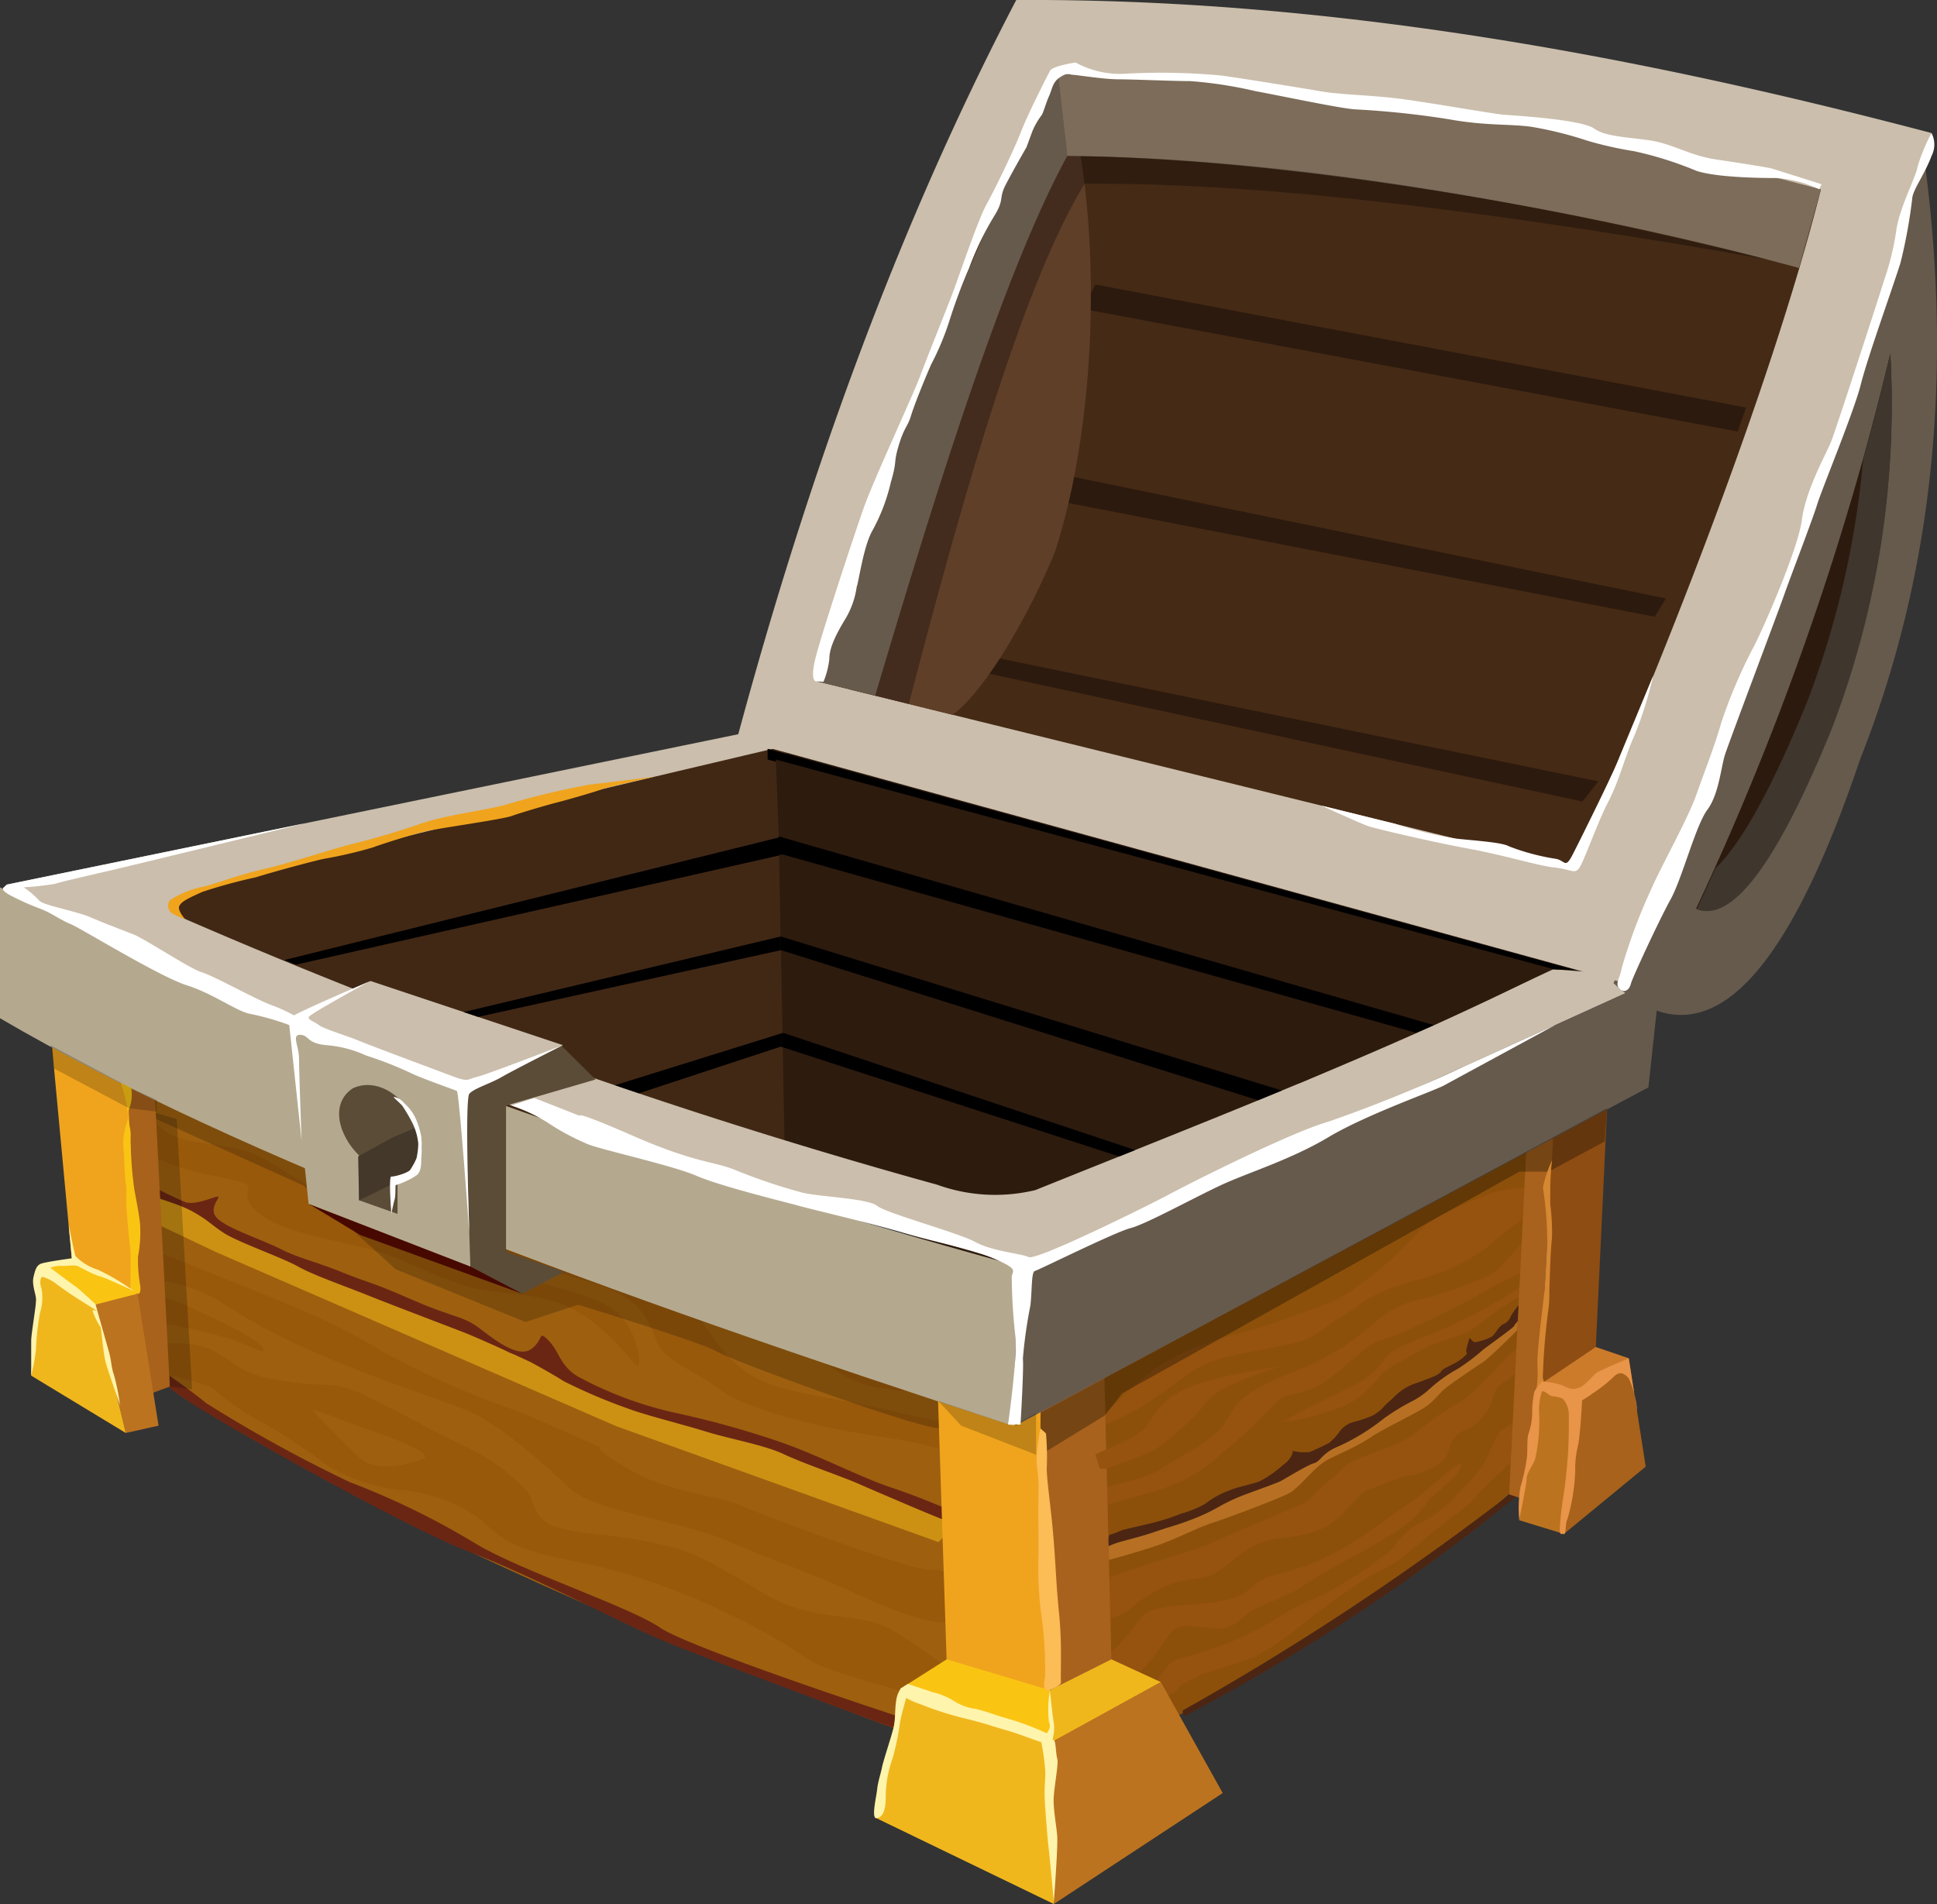 <svg xmlns="http://www.w3.org/2000/svg" viewBox="0 0 172.63 169.73"><rect x="0" y="0" width="172.63" height="169.73" fill="#333333" stroke="none"/><defs><style>.cls-1{fill:#2d1b0e;}.cls-2{fill:#8c500a;}.cls-3{fill:#4c2613;}.cls-4{fill:#b77023;}.cls-5{fill:#96520f;}.cls-6{fill:#412815;}.cls-7{fill:#9e600f;}.cls-8{fill:#cc9113;}.cls-9{fill:#6b2613;}.cls-10{fill:#8e4a00;}.cls-10,.cls-26{opacity:0.3;}.cls-11{opacity:0.2;}.cls-12{fill:#f0a41d;}.cls-13{fill:#a8621d;}.cls-14{fill:#fac413;}.cls-15{fill:#f0b71d;}.cls-16{fill:#bc731f;}.cls-17{fill:#8e4d13;}.cls-18{fill:#cc7b2b;}.cls-19{fill:#a8621b;}.cls-20{fill:#cbbeac;}.cls-21{fill:#665a4d;}.cls-22{fill:#b4a98f;}.cls-23{fill:#5b4c38;}.cls-24{fill:#470800;}.cls-25{fill:#44382a;}.cls-27{fill:#fff;}.cls-28{fill:#fcbc56;}.cls-29{fill:#fff4ab;}.cls-30{fill:#d68732;}.cls-31{fill:#e89449;}.cls-32{fill:#452a15;}.cls-33{fill:#2d1a0e;}.cls-34{fill:#3f362d;}.cls-35{fill:#603f29;}.cls-36{fill:#7c6c59;}</style></defs><g id="Layer_2" data-name="Layer 2"><g id="Layer_1-2" data-name="Layer 1"><path class="cls-1" d="M79.85,61.72c1.2.17,63.74,17.86,63.17,19.81s-2.52,8.51-7.9,12.16S98.3,114.06,94.23,113.94,60.94,103.2,57.76,100.51,43.14,85,47.24,81,79.85,61.72,79.85,61.72Z"/><path class="cls-2" d="M134.54,133.13c-8,7.26-20.31,15-35.36,22.94l-2.54-24.68V118l43.42-21.77Z"/><path class="cls-3" d="M105.53,153a176.11,176.11,0,0,0,29.76-19.74v-.62a240.7,240.7,0,0,1-29.91,19.85Z"/><path class="cls-4" d="M135.23,118.57l.11-2.14s-3.83,2.59-4.64,2.94-2,1.54-2.84,1.71a6.25,6.25,0,0,0-3.16,1.17c-1.13,1-1,1.7-3.08,2.62a28.56,28.56,0,0,0-4.3,2.22c-1.45.89-1.62.93-3.48,2a16.8,16.8,0,0,1-3.33,1.69c-2,.81-7,2.75-7.29,3.16a40.38,40.38,0,0,1-4.46,2.35l.07,2.77s3.33-.9,5-1.55,2.92-1.34,4.37-1.81,5.68-2.08,6.65-2.57,2.31-2.41,3.47-3,2.69-1.23,3.83-2,3.65-1.94,4.7-2.59,1.3-1.33,2.35-2.08,2.35-1.65,2.92-2S135.23,118.57,135.23,118.57Z"/><path class="cls-2" d="M98.76,137.47s-.49-.08,3.49-1.3,6.89-2.84,10.13-4a40.57,40.57,0,0,0,8.67-4.4c1.38-1.12,4.46-4.28,6.25-4.6s8-5.67,8-5.67l.73-14.68L98.43,122.85Z"/><path class="cls-3" d="M98.76,137.22a1.72,1.72,0,0,0,0,.43c.06.33-.06.12,1.11-.21s1.85-.47,3.19-.93,1.72-.51,3-1a17.15,17.15,0,0,0,2.5-1.15,16.47,16.47,0,0,1,2.71-1.24c1-.37,2.5-.91,2.83-1.07s2.4-1.45,3-1.61.8-1,2.18-1.5a19.23,19.23,0,0,0,4.08-2.51,20.14,20.14,0,0,1,2.37-1.46,7.15,7.15,0,0,0,1.68-1.15,12.66,12.66,0,0,1,2.52-1.8,18.67,18.67,0,0,0,2.28-1.73c.52-.39,2.75-2,2.75-2.1s.36-.47.36-.47l.08-1.44a7.61,7.61,0,0,0-.76,1.06,1.18,1.18,0,0,1-.67.7c-.42.21-.64.79-1,1.1a4.61,4.61,0,0,1-1.55.51c-.09,0-.46-.39-.46-.39l-.27,1c-.12.46.33.24-.37.82s-1.61.79-1.88,1.17-.88.53-2.07,1a4.67,4.67,0,0,0-2,1.16c-.52.51-.58.51-1,.94a3.35,3.35,0,0,1-1.27.94,10.12,10.12,0,0,1-1.43.46,2.31,2.31,0,0,0-1.38,1,5,5,0,0,1-.87.9c-.18.09-1.31.64-1.7.79a4.6,4.6,0,0,1-1.59-.12s.2-.14,0,.38a2.13,2.13,0,0,1-.76.87,9.82,9.82,0,0,1-2.13,1.49c-.76.27-1.89.48-2.65.79a8,8,0,0,0-2.19,1.21,9.44,9.44,0,0,1-2.16.88,17.17,17.17,0,0,1-2.21.73c-.34.12-3.08.7-3.17.79a7.09,7.09,0,0,1-1,.37Z"/><path class="cls-5" d="M98.87,140.57c2-.67,4.53-1.52,6.42-2.07a30.85,30.85,0,0,0,4.43-1.76c2.44-1,4.08-1.77,5.78-2.43s1-.73,2.86-2.25,1.15-1.46,3.4-2.31,3.16-1.07,4.38-2a29.31,29.31,0,0,1,4.07-2.85c1.22-.6,5.15-5.32,5.19-4.75a15.87,15.87,0,0,1-.32,2.15c-.06.49-1.52.91-1.89,1.88a5.14,5.14,0,0,1-1.46,2.62c-1,.85-1.52.6-2.18,1.46s0,1.76-2.19,2.73-.92.06-3.53,1.1-2.13.66-3.59,2.25a7,7,0,0,1-3.89,2.43c-1.46.36-3.1.21-4.68,1.08s-2.13,1.71-3.34,2.38-2.68.49-3.71.91a11.72,11.72,0,0,0-3.65,2.07c-1,1-2.8,1.28-2.92,1A27.12,27.12,0,0,1,98.87,140.57Z"/><path class="cls-5" d="M98.35,147.92a20.16,20.16,0,0,0,2.68-2.85c.91-1.16.91-1.52,3-1.83s4.13-.18,6-.85,1.15-1.28,3.59-2a22.07,22.07,0,0,0,5.61-2.13,33.8,33.8,0,0,0,4.66-3.1,36,36,0,0,0,3.53-2.56c1.15-1,3.22-2.92,2.79-1.82s-2.12,2.11-3,3.12a8.44,8.44,0,0,1-2.55,2.47,49.35,49.35,0,0,1-4.56,2.65c-1.34.76-3.16,1.79-4.32,2.58s-3.16,1.34-4.19,2-1.5,1.4-2.64,1.58-3.44-.73-4.41.18-1.89,3.28-3.83,4.2S98.35,147.92,98.35,147.92Z"/><path class="cls-5" d="M101.88,151.61c.85-.71,1.7-3.21,3-3.69a43.2,43.2,0,0,0,4.86-1.58,32.39,32.39,0,0,0,4.59-2.43c2.41-1.4,3.25-1.4,5.41-2.8a30.68,30.68,0,0,0,4.11-2.85c1.09-1,.55-1.22,2.61-2.43a11.58,11.58,0,0,0,3.35-2.56,26.68,26.68,0,0,0,2.19-2.43c.67-.91,1.17-3,2-3.51s1.41-.83,1.47-.24.19,2.46-.46,3-2.47,2.2-3.38,3.23-.79.79-3.1,2.62-3,2.52-4,3.23-1.89.9-3.83,2.24-2.12,1.5-4,2.88a34.62,34.62,0,0,1-4.32,3.14c-1.58.85-4.62,1.46-5.47,1.94s-1.83.82-2.07,1.32S101.88,151.61,101.88,151.61Z"/><path class="cls-5" d="M97.71,126.76c1.08-.91,2.5-2.55,4.27-4a16.27,16.27,0,0,1,5.54-3c2.73-1,4.11-1.09,7.7-2.43s3.58-1.15,5.76-2.67a32.44,32.44,0,0,0,5.38-4.8c1.61-1.71,5.41-3,6-3.3s3.52-.9,3.68-.6a8.52,8.52,0,0,1-.21,2.43c-.09.37-1.83,1.46-3.22,2.74a18.11,18.11,0,0,1-6.08,2.92,19.34,19.34,0,0,0-4.32,1.58c-1.22.67-.31.3-2.47,1.64s-2.4,2-4.52,2.49-3.71.67-5.35,1.1a10.14,10.14,0,0,0-4.08,1.7c-1.27,1-1.36,1-3.19,2.3a23.47,23.47,0,0,1-4.87,2.46Z"/><path class="cls-5" d="M98.35,132.6c.32-.11,3.84-.79,5.11-1.67s4.52-2.42,5.51-3.84.94-2.09,3.19-3.36,2.84-1.16,5.06-2.31a21.52,21.52,0,0,0,5.15-3.41,8.84,8.84,0,0,1,4.5-2.25c1.88-.49,5.59-1.76,6.38-2.43s2.81-3,2.81-3a6.85,6.85,0,0,1,0,2.61c-.31.73-1.29.73-3.84,2.25a81.57,81.57,0,0,1-7.66,3.77c-1.22.55-1.58.25-3.16,1.52s-2.91,2.74-4.68,3.41-2.13.18-3.35,1.52a41,41,0,0,1-4.4,4.07,13.92,13.92,0,0,1-3.38,2.43,20.22,20.22,0,0,1-4.24,1.46c-1.29.37-3.31,1-3.31,1Z"/><path class="cls-5" d="M114.31,126.77c.46-.31,2.63-1.46,4.92-2.56s2.78-1.48,3.69-2.47.12-1,3.83-2.51a44.34,44.34,0,0,0,6.63-3.19c.91-.52,2.64-1.71,2.64-1.71s.33.76,0,.94l-2,1.16c-.6.36-2.06,1.58-3,2.19s-2.85.81-4.74,1.93-2.67,1.41-3.28,2.14a8.87,8.87,0,0,1-3.26,2.68A23.19,23.19,0,0,1,114.31,126.77Z"/><polygon class="cls-6" points="69.41 74.56 70.14 113.82 16.63 99.27 8.45 82.03 30.13 72.78 69.41 74.56"/><polygon class="cls-6" points="70.14 66.45 69.41 74.56 20.88 86.66 12.67 82.83 13.8 77.96 68.31 65.78 70.14 66.45"/><path class="cls-7" d="M13.15,122.21c16.92,12.06,42.46,22.65,69.54,33l5.85-20.44-1.81-18.66L6.44,85.2v17.73Z"/><path class="cls-7" d="M85,135a364,364,0,0,1-78.56-32.1l6.72,19.28c17.66,12,41.82,22.82,69.55,33Z"/><polygon class="cls-8" points="6.44 101.27 86.45 134.55 83.64 137.47 54.91 127.13 19.24 111.61 6.44 105.53 6.44 101.27"/><path class="cls-7" d="M6.18,86l.06,15.8s2.09,1.06,2.66,1.47,2.15,1.25,2.92,1.7a31.16,31.16,0,0,0,2.71,1.66,20.43,20.43,0,0,0,2.35.93A6,6,0,0,1,19.07,109c.61.45,6.61,3,7,3.12l9.61,4s6.12,2.24,6.24,2.4,3.47,2.07,3.47,2.07,3.3,1,3.46,1.12l5.07,2.63,4.62,1.54,4.66,1.22,7.14,2.27,10.9,4.38,4.34,1.74a51.8,51.8,0,0,1,.28-6.69c.37-2.07.45-12.78.45-12.78Z"/><path class="cls-9" d="M6.42,101.27s3.9,2.64,5.48,3.49a32.4,32.4,0,0,0,4.69,2.43c1,.24,2.63-.6,2.85-.51s-1,1.12,0,2,3.89,1.82,5.59,2.67,2.8,1,5.47,2.07,2.31.73,6.2,2.43,4.54,1.4,6.16,2.65,3.45,2.56,4.54,1.72.53-1.69,1.49-.72,1,2.19,2.53,3.16a33.16,33.16,0,0,0,8.75,3.28,84,84,0,0,1,9.24,2.56c3.53,1.21,7.18,3.16,10.1,4.13s6.22,2.46,6.22,2.46l2-.75-.94,1.35a19.91,19.91,0,0,1-2.77-.25c-.58-.18-6.31-2.64-7.6-3.21s-4.87-1.79-6.57-2.6-4.86-1.37-6.89-2-5.35-1.46-6.81-2a49.72,49.72,0,0,1-5.92-2.51c-.73-.49-2.94-1.7-2.94-1.7s-4.31-2-5.89-2.62-6.69-2.55-8.64-3.34-4.8-1.77-6.2-2.56-5.41-2.19-6.63-3-1.33-1.09-2.73-1.88-3.95-1.4-4.44-1.7-4.5-2.74-4.87-3-1.92-1-1.92-1Z"/><path class="cls-10" d="M8.85,109.9s1.34.09,9.13,3.25,11.18,4.35,15.56,7a74,74,0,0,0,12.16,5.48c1.1.37,7.78,3.38,7.78,3.38s-.6.15,2.8,2.09,7.66,2.19,9.49,3,15.62,6,17.14,5.84,3.69,1.34,3.41,2.32-.87,2.46-2.44,2.38-4.62-1.17-8-2.75-6.81-2.68-11-4.5-11.91-2.68-14-4.62-6.44-6-9.61-7.18-8.87-3.06-14.22-5.48-7.06-4-8.64-4.73a14.85,14.85,0,0,0-5.1-1.34c-2.19-.24-3.94-2.58-3.94-2.58Z"/><path class="cls-10" d="M10.76,115.36c2-.15,2.84-.39,6.49,1.31s6,2.9,6.2,3.52-.61,0-2.92-.82a46.49,46.49,0,0,0-6.93-1.52,18.42,18.42,0,0,0-2.12,0Z"/><path class="cls-10" d="M79.39,145.25c-2.19-1.22-5-1-7.67-1.7s-3.4-1.46-6.44-3.16-3.77-2.19-7.3-2.92-5.47-.61-8-1.22-2.19-2.31-3.06-3.4a18.24,18.24,0,0,0-5.21-3.8c-1.7-.75-5.59-2.89-8.76-4.47s-3.52-.85-7.54-1.46-3.89-1.34-6.32-2.67-6.68-.41-6.77-.26l.84,2s5.44,1,6.17,1.88a19.59,19.59,0,0,0,4.18,2.8,57.52,57.52,0,0,1,5.67,3.77,15.63,15.63,0,0,0,6.57,2.19A14.2,14.2,0,0,1,43,135.6a10,10,0,0,0,4.57,2.72c2.26.73,4.3.85,8.07,1.94a58.61,58.61,0,0,1,9.85,3.89A46.56,46.56,0,0,1,72,147.92c1.7,1.22,11.14,3.54,11.14,3.54l1.37-2.74A52.29,52.29,0,0,0,79.39,145.25Zm-41.71-15.2c-1.22.49-4,1.22-5.48,0s-4.37-4.38-4.37-4.38c.36,0,3,1.1,4.62,1.64S38.89,129.56,37.68,130.05Z"/><path class="cls-10" d="M6.23,98.92s6.14,3.53,8.4,4.62,6.75,1.58,7.36,2.07-1,1.08,1.5,2.85,8.59,2.38,11.27,3.47,3.16,1.46,6.2,2.55,6.69.49,10,2.19,5.35,4.87,5.84,5.11,0-3.53-2.07-5-4.86-1.82-8.45-3a58,58,0,0,1-9.79-3.85c-2.92-1.62-5-2.1-7.78-3.56s-3.41-2.19-5.84-3.41-6.45-.73-8.21-2.19S6,96,6,96Z"/><path class="cls-10" d="M87.78,132.12c-2.12-1.2-.61-2.74-8.64-3.93s-13.13-2.88-15.2-4.46-4.62-2.38-5.35-4-1.09-3.67-4.74-5-10.09-2.56-12.28-4-5.72-3.16-7.66-4.74-10.42-5-10.42-5,7.57,1.7,9.36,2.79,2.64,1.46,7.38,2.92,8.88,3.77,12.4,5.11,6.2.24,8.64,4,3.89,6.08,6.68,7.3,6.45,1.46,11,2.55,8.39,1.64,8.39,1.64Z"/><path class="cls-10" d="M6.42,91.87c1,.24,11.19,4.13,14.23,5.47s5.47,2.19,13.26,4.5S43.39,104.27,49,107s8.51,2.55,11.79,4.37,1.58,1.83,6.57,5.23,6.68,6.57,11.43,7.18a71.84,71.84,0,0,0,8.14.6s-3-3.67-3.28-4.14-8.75-2.34-12.28-4.93S63.94,111,58,108.1s-15.2-5.78-18.24-7.11-5-1.95-13.86-4.38-11.25-4.54-11.25-4.54L8.05,90.65Z"/><path class="cls-11" d="M11.81,98.8l15.26,6.9,4.84,4.4,3.35,3.05,11.58,4.7,4.67-1.54s10.83,3.29,12.3,4.14,16.66,6.44,19.7,6.86,7.4-7.57,7.4-7.57S25.05,93.63,23.06,93.3s-11.25-1.65-11.25-1.65Z"/><path class="cls-9" d="M15.13,123.6c-.91.32,21,12.63,26.79,14.78,4.89,1.81,13.19,6.18,17,7.8s23.77,9,23.77,9,.8-1.18.15-1.3-21.21-6.88-24-8.78-12.77-5.19-16.65-7.62a68.88,68.88,0,0,0-11-5.35,124.63,124.63,0,0,1-12.83-7.06c-1.09-.92-3.26-2.44-3.26-2.44Z"/><path class="cls-11" d="M15.75,99.77l1.37,24.08-2-.25s-2.46-6.32-2.46-7S12.5,98.8,12.5,98.8Z"/><polygon class="cls-12" points="83.52 122.39 84.65 156.6 93.9 160.49 92.6 121.74 83.52 122.39"/><polygon class="cls-13" points="99.25 156.11 93.9 160.49 92.6 121.74 98.43 122.85 99.25 156.11"/><polygon class="cls-14" points="84.37 147.92 80.28 150.52 93.72 155.3 93.57 150.67 84.37 147.92"/><polygon class="cls-15" points="99.05 147.92 103.46 149.95 93.72 155.3 93.57 150.67 99.05 147.92"/><polygon class="cls-16" points="108.97 159.84 103.46 149.95 93.72 155.3 93.92 169.73 108.97 159.84"/><polygon class="cls-15" points="80.28 150.52 78.17 162.11 93.92 169.73 93.72 155.3 80.28 150.52"/><polygon class="cls-17" points="143.35 96.24 141.83 128.47 137.02 131.39 138.6 98.19 143.35 96.24"/><polygon class="cls-13" points="136.23 98.43 134.5 133.22 136.6 133.9 138.6 98.19 136.23 98.43"/><polygon class="cls-18" points="145.16 121.08 142.22 120.08 137.18 123.47 140.56 124.42 145.16 121.08"/><polygon class="cls-19" points="146.67 130.74 145.16 121.08 140.67 124.42 139.38 136.74 146.67 130.74"/><polygon class="cls-16" points="135.4 135.52 137.18 123.47 140.67 124.42 139.38 136.74 135.4 135.52"/><polygon class="cls-12" points="4.24 89.07 7.15 120.28 12.67 124.33 11.21 92.25 4.24 89.07"/><polygon class="cls-19" points="13.64 94.42 15.13 123.6 12.51 124.58 11.21 92.25 13.64 94.42"/><polygon class="cls-14" points="3.42 112.9 6.41 112.33 12.26 115.33 8.45 116.31 3.42 112.9"/><polygon class="cls-16" points="14.13 127.09 12.26 115.33 8.45 116.31 11.21 127.74 14.13 127.09"/><polygon class="cls-15" points="3.42 112.9 2.78 122.63 11.21 127.74 8.45 116.31 3.42 112.9"/><path class="cls-20" d="M66.82,65.24.59,78.86c22,12.43,53.58,23.61,90.71,34L148,87.12l-9.73-.73c-13.26,6.75-28.95,12.84-46,19.7a15.25,15.25,0,0,1-8.75-.48A509.21,509.21,0,0,1,16.15,81.77c-1.49-.59-1.26-1.3,1.22-2.18,10-3.1,31.83-8.19,52.77-13.14Z"/><polygon class="cls-21" points="146.91 96.93 147.97 87.12 91.3 112.9 90.49 127.09 146.91 96.93"/><path class="cls-22" d="M0,79.1V90.77c21.48,12.57,54,24.53,90.2,36.32l.66-14.19C54.87,103,23.62,91.74,0,79.1Z"/><polygon class="cls-23" points="53.08 96.23 49.99 93.17 41.31 97.04 41.88 112.9 46.53 115.33 50.27 113.38 45.1 111.59 45.1 98.56 53.08 96.23"/><polygon class="cls-20" points="33.02 87.45 50.17 93.17 41.41 97.04 25.82 90.96 33.02 87.45"/><polygon class="cls-24" points="41.92 112.9 27.5 107.31 32.12 110.1 46.55 115.33 41.92 112.9"/><polygon class="cls-22" points="25.82 90.96 27.5 107.31 41.92 112.9 41.41 97.04 25.82 90.96"/><path class="cls-23" d="M32,107l3.43,1.21v-3.32c2.15-.37,2.32-3.34,1.75-4.42C36.25,97.83,33.71,96,31.47,97c-2.11,1.35-1.28,4.24.53,6Z"/><path class="cls-25" d="M34.92,101.43l-3,1.66L32,107l3.43-1.67v-.44c2.15-.24,2.6-2.41,1.75-4.42Z"/><polygon points="25.34 85.58 69.79 74.56 69.79 76.18 26.39 85.99 25.34 85.58"/><polygon class="cls-11" points="83.61 124.87 90.3 127.11 92.34 125.96 92.34 129.68 85.66 127.09 83.61 124.87"/><polygon class="cls-26" points="92.64 129.75 98.45 126.19 100.03 124.19 135.4 104.45 138 104.45 143.02 101.75 143.22 98.8 92.76 125.91 92.64 129.75"/><path class="cls-27" d="M27.18,73.39.59,78.86l-.25.24s-.36.14.39.61A22.26,22.26,0,0,0,3.57,81c1.23.53,1.82,1,2.77,1.4s7.87,4.66,10.3,5.43,4.5,2.37,5.71,2.56a23.45,23.45,0,0,1,3.47,1l.64-.73a14.75,14.75,0,0,0-2.34-1.09c-1.21-.43-5.05-2.57-6.14-2.9s-5-2.94-6.08-3.37-2.62-1-3.83-1.53-4.33-1.1-4.57-1.49A7.86,7.86,0,0,0,2.11,79.1a27.17,27.17,0,0,0,2.79-.31c.31-.12,2.62-.66,4.75-1.15S27.18,73.39,27.18,73.39Z"/><path class="cls-27" d="M47.62,97.88l4.1,1.61s-.78-.63,4.69,1.76,7.05,2.25,9,3a49.22,49.22,0,0,0,6.2,2.09c1.71.37,5.72.49,6.57,1.16s7.17,2.37,8.75,3.22,4,1,4.75,1.34,11.18-4.86,12.52-5.59S114.87,101,118.36,100a124,124,0,0,0,12.26-5l8-3.63-9.93,5.39c-.89.49-6.93,2.6-10.31,4.62s-7.2,3.16-9.63,4.3-6.65,3.46-8,3.8-8.19,3.74-8.52,3.82-.24,1.78-.4,3.08a42.33,42.33,0,0,0-.67,4.74c.1.74-.21,5.87-.21,5.87H89.84s.89-6.36.65-7.9a49.49,49.49,0,0,1-.32-5.23c0-.58.73-.66-1.46-1.61s-5.06-1.43-8.15-2.34-8.15-2.08-9.36-2.42-6.89-1.71-9.14-2.68-9-2.43-9.85-2.89a21.36,21.36,0,0,1-3.41-1.85,15,15,0,0,0-3.22-1.52Z"/><path class="cls-28" d="M92.72,127.33a20.61,20.61,0,0,0-.32,2.35c-.08,1.18.2,1.5.16,3.41s0,2.88,0,5.35a32.81,32.81,0,0,0,.21,5.27,35.26,35.26,0,0,1,.37,5.8c-.17.72-.07,1.13,0,1s0,.16.16.18,1.29-.38,1.26-.75c-.07-.63.12-3.16-.17-6.08s-.28-4.17-.52-7-.65-5.31-.57-6.24a23.75,23.75,0,0,0-.08-2.84Z"/><path class="cls-29" d="M80.91,150.11l2.18.73a6.27,6.27,0,0,1,1.89.77,4.78,4.78,0,0,0,2,.73c1.1.29.86.25,2.36.73a24.4,24.4,0,0,1,4.15,1.54,1.45,1.45,0,0,1,.21.69s-.07.28-.92,0-1.82-.69-3.2-1.09-1.49-.49-3.26-.94a30.33,30.33,0,0,1-4.24-1.33,8.5,8.5,0,0,1-1.91-.92l.09-.5Z"/><path class="cls-29" d="M93.16,154.73c.24-.45.56-.66.32-1.24a10.48,10.48,0,0,1,.09-2.82s.21,2.15.35,2.94a3.59,3.59,0,0,1-.2,1.69Z"/><path class="cls-29" d="M92.8,155.3a19.2,19.2,0,0,1,.36,2.64c0,1.17-.14,1.46,0,3.32s.2,2.63.32,3.69.44,4.58.44,4.58.38-4.91.3-5.88-.32-2.19-.32-3.16.46-3.24.33-3.69-.13-1.45-.27-1.63-.8-.23-.8-.23Z"/><path class="cls-29" d="M80.28,150.52a2.41,2.41,0,0,0-.41,1.09c-.12.73-.07,1.55-.19,2.2s-.94,3.07-1.07,3.72-.36,1.26-.44,2-.57,2.71,0,2.55.77-.77.77-2a10.17,10.17,0,0,1,.61-3.33,21.82,21.82,0,0,0,.64-3.08c.13-.81.65-2.59.69-2.71S80.28,150.52,80.28,150.52Z"/><path class="cls-27" d="M33,87.45s-6.75,2.89-7,3.2a1.43,1.43,0,0,0-.22.73s1.11,10.41,1.1,10.29-.23-6.16-.23-7.29-.69-2.16.12-2.13.53.77,2.35.92a10.52,10.52,0,0,1,3.53.93,32.64,32.64,0,0,1,3.93,1.54c1.06.52,3.93,1.5,4.14,1.62S41.83,110,41.83,109.9s-.43-11.91,0-12.4,1.85-.89,2.9-1.5,5.44-2.83,5.44-2.83S43.27,95.84,42.5,96s-.69.49-2,0-7.82-2.92-8.55-3.24-3.12-1.05-3.53-1.38-1-.45-.89-.73S33,87.45,33,87.45Z"/><path class="cls-27" d="M34.88,108.2s-.27-3.35,0-3.32,1.57-.34,1.7-.63a5.76,5.76,0,0,0,.54-1,6.57,6.57,0,0,0,.16-1.29,5.35,5.35,0,0,0-.49-1.78,14,14,0,0,0-.93-1.6c-.22-.27-.86-.78-.75-.8a1.54,1.54,0,0,1,.91.56,4.12,4.12,0,0,1,1,1.31,7.2,7.2,0,0,1,.52,1.65,10.25,10.25,0,0,1,0,2c0,.54,0,1.24-.52,1.54a7.11,7.11,0,0,1-1.73.8c-.09-.06,0,.85-.12,1.27S34.88,108.2,34.88,108.2Z"/><path class="cls-12" d="M58.32,69.24s-3.5.45-5.77.7a72.25,72.25,0,0,0-7.7,1.86c-2,.49-5.24.9-7.24,1.59s-4.42,1.41-6.13,1.82-5.52,1.7-8,2.27-4.66,1.46-5.63,1.62a8.25,8.25,0,0,0-2.73,1.17.88.88,0,0,0,0,.94c.17.32,1.37.72,1.37.72s-.71-.8-.51-1.17.61-.61,2.07-1.26a45.89,45.89,0,0,1,4.74-1.29c1.54-.49,5.31-1.5,6.12-1.66a38.66,38.66,0,0,0,4.3-1c1-.37,3.68-1.21,4.78-1.46s6.77-1.05,7.58-1.34,3-.94,4.09-1.22,3.57-1,4-1.18S58.32,69.24,58.32,69.24Z"/><path class="cls-14" d="M10.76,96.51s.93,2.65.53,3.63a5.66,5.66,0,0,0-.22,2.79,25.42,25.42,0,0,0,.14,2.58c.12.62,0,1.26.08,2.42s.24,2.74.32,3.39,0,3.68,0,3.68l.65.33s.33.13.24-.72a12.85,12.85,0,0,1-.2-2.6,11.13,11.13,0,0,0,.2-2.52c0-1-.52-3.15-.6-4a35.57,35.57,0,0,1-.26-4.18c.09-.65-.47-2-.13-2.47A3.55,3.55,0,0,0,11.7,97Z"/><polygon class="cls-11" points="4.51 93.18 11.7 97.01 13.96 98.05 13.96 99.09 11.51 98.8 4.83 95.26 4.51 93.18"/><path class="cls-29" d="M2.78,122.63s0-2.61,0-3.13.41-3,.44-3.53-.41-1.39-.23-2.15.3-1,.64-1.16,2.77-.49,2.77-.49l-.28-3s.52,2.62.61,2.8a4.68,4.68,0,0,0,2,1.22,20,20,0,0,1,3.22,1.92s-2.4-1.16-3.07-1.34-1.76-.83-2-.92-.79,0-1.31,0a2.72,2.72,0,0,0-1.09.16s1.64,1.24,2.13,1.58,1.9,1.67,1.9,1.67.89,3.17,1.17,4.14.21,1.42.48,2.18a19.36,19.36,0,0,1,.54,2.73c0-.1-1-2.85-1.27-3.82s-.37-3.13-.52-3.26a5.91,5.91,0,0,1-.66-1.39c0-.19,1,.39-.55-.58S5.76,115,5.06,114.48a3.8,3.8,0,0,0-1.28-.66c-.18,0-.27.57-.09,1A4.46,4.46,0,0,1,3.57,117a23.59,23.59,0,0,0-.37,3.34A18.14,18.14,0,0,1,2.78,122.63Z"/><path class="cls-5" d="M97.63,129.68c.85-.54,3.64-1.35,4.56-2.59s1.27-2.21,3.46-3.3,8.66-2.05,8.66-2.05-5.8,1.78-6.65,3.13A24.29,24.29,0,0,1,103,129.2c-.67.42-4.15,1.64-4.28,1.7a2.84,2.84,0,0,1-.72,0Z"/><path class="cls-30" d="M136.81,124.43a9.09,9.09,0,0,0,.21-2.65c-.06-1.58.6-6.07.66-7.14s.12-2.09.22-4a33.94,33.94,0,0,0-.39-4.79,11.08,11.08,0,0,1,.82-2.44,18.38,18.38,0,0,0-.17,2c0,.85,0,.41,0,1.92a19.67,19.67,0,0,1,.16,3c-.15,1.24-.21,4-.24,4.78a10.72,10.72,0,0,1-.08,1.58,58.86,58.86,0,0,0-.5,6.15,2.07,2.07,0,0,1,.08,1.09A7.05,7.05,0,0,0,136.81,124.43Z"/><path class="cls-31" d="M137.42,123.16a6.25,6.25,0,0,1,1.75.31c.61.26.85.46,1.5.26s1.26-1.14,1.7-1.4,2.79-1.25,2.79-1.25l.37,2.39c.11.64.38,2.41.38,2.41a8.27,8.27,0,0,0-.75-3c-.56-.68-1-.52-1.41-.08a13.26,13.26,0,0,1-1.82,1.42,9.39,9.39,0,0,1-.93.61s-.13,2.68-.33,3.89a8.8,8.8,0,0,0-.28,2.43,17.82,17.82,0,0,1-.69,4.26c-.23.4-.09,1.41-.33,1.34s-.36.2-.36-.53a29.69,29.69,0,0,1,.36-3.08c.17-1.18.26-2.07.36-3.38s.09-3.07.09-3.59a2.27,2.27,0,0,0-.45-1.38c-.24-.28-.93-.3-1.13-.35s-.77-.66-.85-.3a5.43,5.43,0,0,0-.21,2,15.57,15.57,0,0,1-.37,3.94c-.19.56-.73,1.17-.75,1.73s-.66,3.69-.66,3.69a11.28,11.28,0,0,1,.1-2.92,17.54,17.54,0,0,0,.56-2.5c.11-.62,0-1.71.15-2.24a5.9,5.9,0,0,0,.34-1.7,9.48,9.48,0,0,1,.19-2.07A3.86,3.86,0,0,1,137.42,123.16Z"/><path class="cls-32" d="M94.65,5l72.53,10.19L142.45,83.48S73,64.82,72.82,64.79s-2.68-4.05-2.68-4.05,11.64-29.65,12.16-33S94.65,5,94.65,5Z"/><polygon class="cls-33" points="97.62 25.36 155.62 36.33 154.87 38.47 96.5 27.54 97.62 25.36"/><polygon class="cls-33" points="94.59 42.29 148.47 53.35 147.47 54.98 93.04 44.42 94.59 42.29"/><polygon class="cls-33" points="86.32 58.13 142.45 69.65 141.03 71.45 86.02 59.6 86.32 58.13"/><path class="cls-21" d="M165.78,67.68c6.42-16.23,8.59-34.64,5.39-55.81A681,681,0,0,1,143.8,87.64C150.89,94.16,158.17,90.2,165.78,67.68Z"/><path class="cls-33" d="M168.47,31.52A80.55,80.55,0,0,1,163.16,65c-4.64,11.44-8.68,17.31-12,16A257.37,257.37,0,0,0,168.47,31.52Z"/><path class="cls-34" d="M168.47,31.52c-.73,3.12-1.54,6.27-2.42,9.43A80.29,80.29,0,0,1,161,62.71c-3,7.32-5.68,12.34-8.12,14.7-.54,1.21-1.09,2.42-1.66,3.64,3.31,1.26,7.35-4.61,12-16A80.55,80.55,0,0,0,168.47,31.52Z"/><path class="cls-20" d="M90.57,0C80,20.24,72,42.43,65.68,65.88l79.1,21.75a682.61,682.61,0,0,0,27.36-75.77C145,4.7,117.83-.15,90.57,0Zm49.49,77.31L72.82,60.74C78.34,43,87.35,19.93,94.28,6.62c21.71,0,46.88,5.16,68,10.27C157.87,34.49,147.72,60.37,140.06,77.31Z"/><path class="cls-35" d="M94,49.25c4.7-14.36,3.79-35.18.28-42.63L87.36,29.3,75.6,61.43l9.3,2.29C87.84,61.55,91.7,54.85,94,49.25Z"/><path class="cls-36" d="M95.11,13.91l-.83-7.29c18.51.14,45.41,4.09,68,10.27l-1.95,7C138.74,18,112.65,14,95.11,13.91Z"/><path class="cls-21" d="M78,62c5-16.7,11-36.7,17.12-48.11l-.83-7.29C87,21.31,77.83,43.83,72.82,60.74Z"/><path class="cls-26" d="M78,62c6-20.23,11.88-38.6,17.12-48.11,19.8.23,40.82,3.92,62.42,9.24-22.82-4-44.09-6.88-60.88-6.75C91.3,25.17,86.11,43.07,81,62.75Z"/><path class="cls-27" d="M72.82,60.74s-.81.26,0-2.61S76.14,47.64,77,45.21s4.38-10,5-11.67,2.43-6.16,2.92-7.46,2.27-6.57,3-7.86,2.51-5,3.08-6.49,2.35-5,2.59-5.43,2.27-.73,2.27-.73a8.17,8.17,0,0,0,4.46,1,57.56,57.56,0,0,1,8.59.17c1.71.24,6.49,1,8.68,1.38s4.78.32,8.1.81,7.38,1.21,8.27,1.29,7,.41,8.15,1.26,4.18.77,5.84,1.22,3,1.21,4.9,1.5,4.78.72,5.15.85l4.34,1.37-.21.45a10.33,10.33,0,0,0-3.89-1c-2,0-5.42-.1-7.05-.64a31.86,31.86,0,0,0-5.55-1.75,33,33,0,0,1-4.18-.94,33.43,33.43,0,0,0-5.06-1.25c-2-.25-4.06-.08-7.22-.65a78.86,78.86,0,0,0-8.4-.89c-1.33-.08-6.68-1.22-8.87-1.62a37.66,37.66,0,0,0-5.83-.9c-1.54,0-5.11-.16-6.41-.16s-3.73-.4-4.05-.4-.38-.27-1.11.19-.73,1.09-1,1.67S93,10,92.85,10.24a6.93,6.93,0,0,0-.82,1.4l-.55,1.49s-1.27,2.19-1.88,3.41-.06,1.21-1,2.73a26.2,26.2,0,0,0-2.24,4.65,48.43,48.43,0,0,0-1.72,4.59A23.89,23.89,0,0,1,83,32.46c-.67,1.52-1.52,3.65-1.82,4.63s-.61,1-1.1,2.67S80,40.92,79.39,43a16.55,16.55,0,0,1-1.65,4.32c-.79,1.4-1.21,4.56-1.39,5a7.59,7.59,0,0,1-1.1,3c-1.09,1.82-1.34,2.73-1.34,3.46a7.6,7.6,0,0,1-.52,2Z"/><path class="cls-27" d="M117.76,71.81l6.55,1.62a36.52,36.52,0,0,0,5.38,1.32c2,.21,4.17.34,4.81.7a19.94,19.94,0,0,0,4.1,1.1c.92.12.86,1,1.59-.43s3.4-6.82,4-8.29,3.15-7.61,3.15-7.61a34.15,34.15,0,0,1-1.64,5.26c-.91,2-1.34,4-2.37,6s-2.13,5.22-2.56,5.86-.73.15-2.19,0-4.62-1.13-7.66-1.68-8.2-1.76-8.93-2S117.76,71.81,117.76,71.81Z"/><path class="cls-27" d="M172.14,11.86a2.21,2.21,0,0,1,0,2.05c-.5,1.37-1.43,2.7-1.69,3.54a45.47,45.47,0,0,1-1.08,6c-.85,2.67-2.92,8.39-3.53,10.82s-3.46,9.3-3.89,10.7-2.49,6.75-2.92,8-4.92,13.14-5.29,14.29-.54,3.53-1.58,4.93-2.25,6.14-3.28,8-3.41,7-3.53,7.5-.54.9-1,.46,0-.84.19-1.88a48.81,48.81,0,0,1,2.56-6.87c1-2.31,3.3-6.32,4.11-8.63s1.54-4.08,2.21-6.39a44.75,44.75,0,0,1,2.92-6.81c.67-1.27,3.89-8.51,4.25-11.24s2.19-5.9,2.62-7S167.55,26.2,167.91,25A23.94,23.94,0,0,0,169,20.55c.25-1.95,1.77-4.81,1.89-5.66A16.23,16.23,0,0,1,172.14,11.86Z"/><polygon points="68.41 66.75 140.4 86.48 137.9 86.39 68.41 67.71 68.41 66.75"/><polygon class="cls-1" points="69.41 74.56 69.14 67.71 138.45 86.39 127.79 91.38 69.41 74.56"/><polygon class="cls-1" points="69.58 83.48 69.41 74.56 127.79 91.38 115.81 96.56 69.58 83.48"/><polygon points="69.79 76.18 126.21 92.07 127.79 91.38 69.41 74.56 69.14 76.22 69.79 76.18"/><polygon points="69.6 84.7 112.12 98.08 114.24 97.21 69.58 83.48 69.6 84.7"/><polygon points="69.58 93.3 99.74 103.09 101.17 102.52 69.79 92.07 69.58 93.3"/><polygon points="69.58 83.48 41.31 90.22 42.61 90.65 69.6 84.7 69.58 83.48"/><polygon points="69.79 92.07 54.81 96.74 56.94 97.46 69.58 93.3 69.79 92.07"/></g></g></svg>